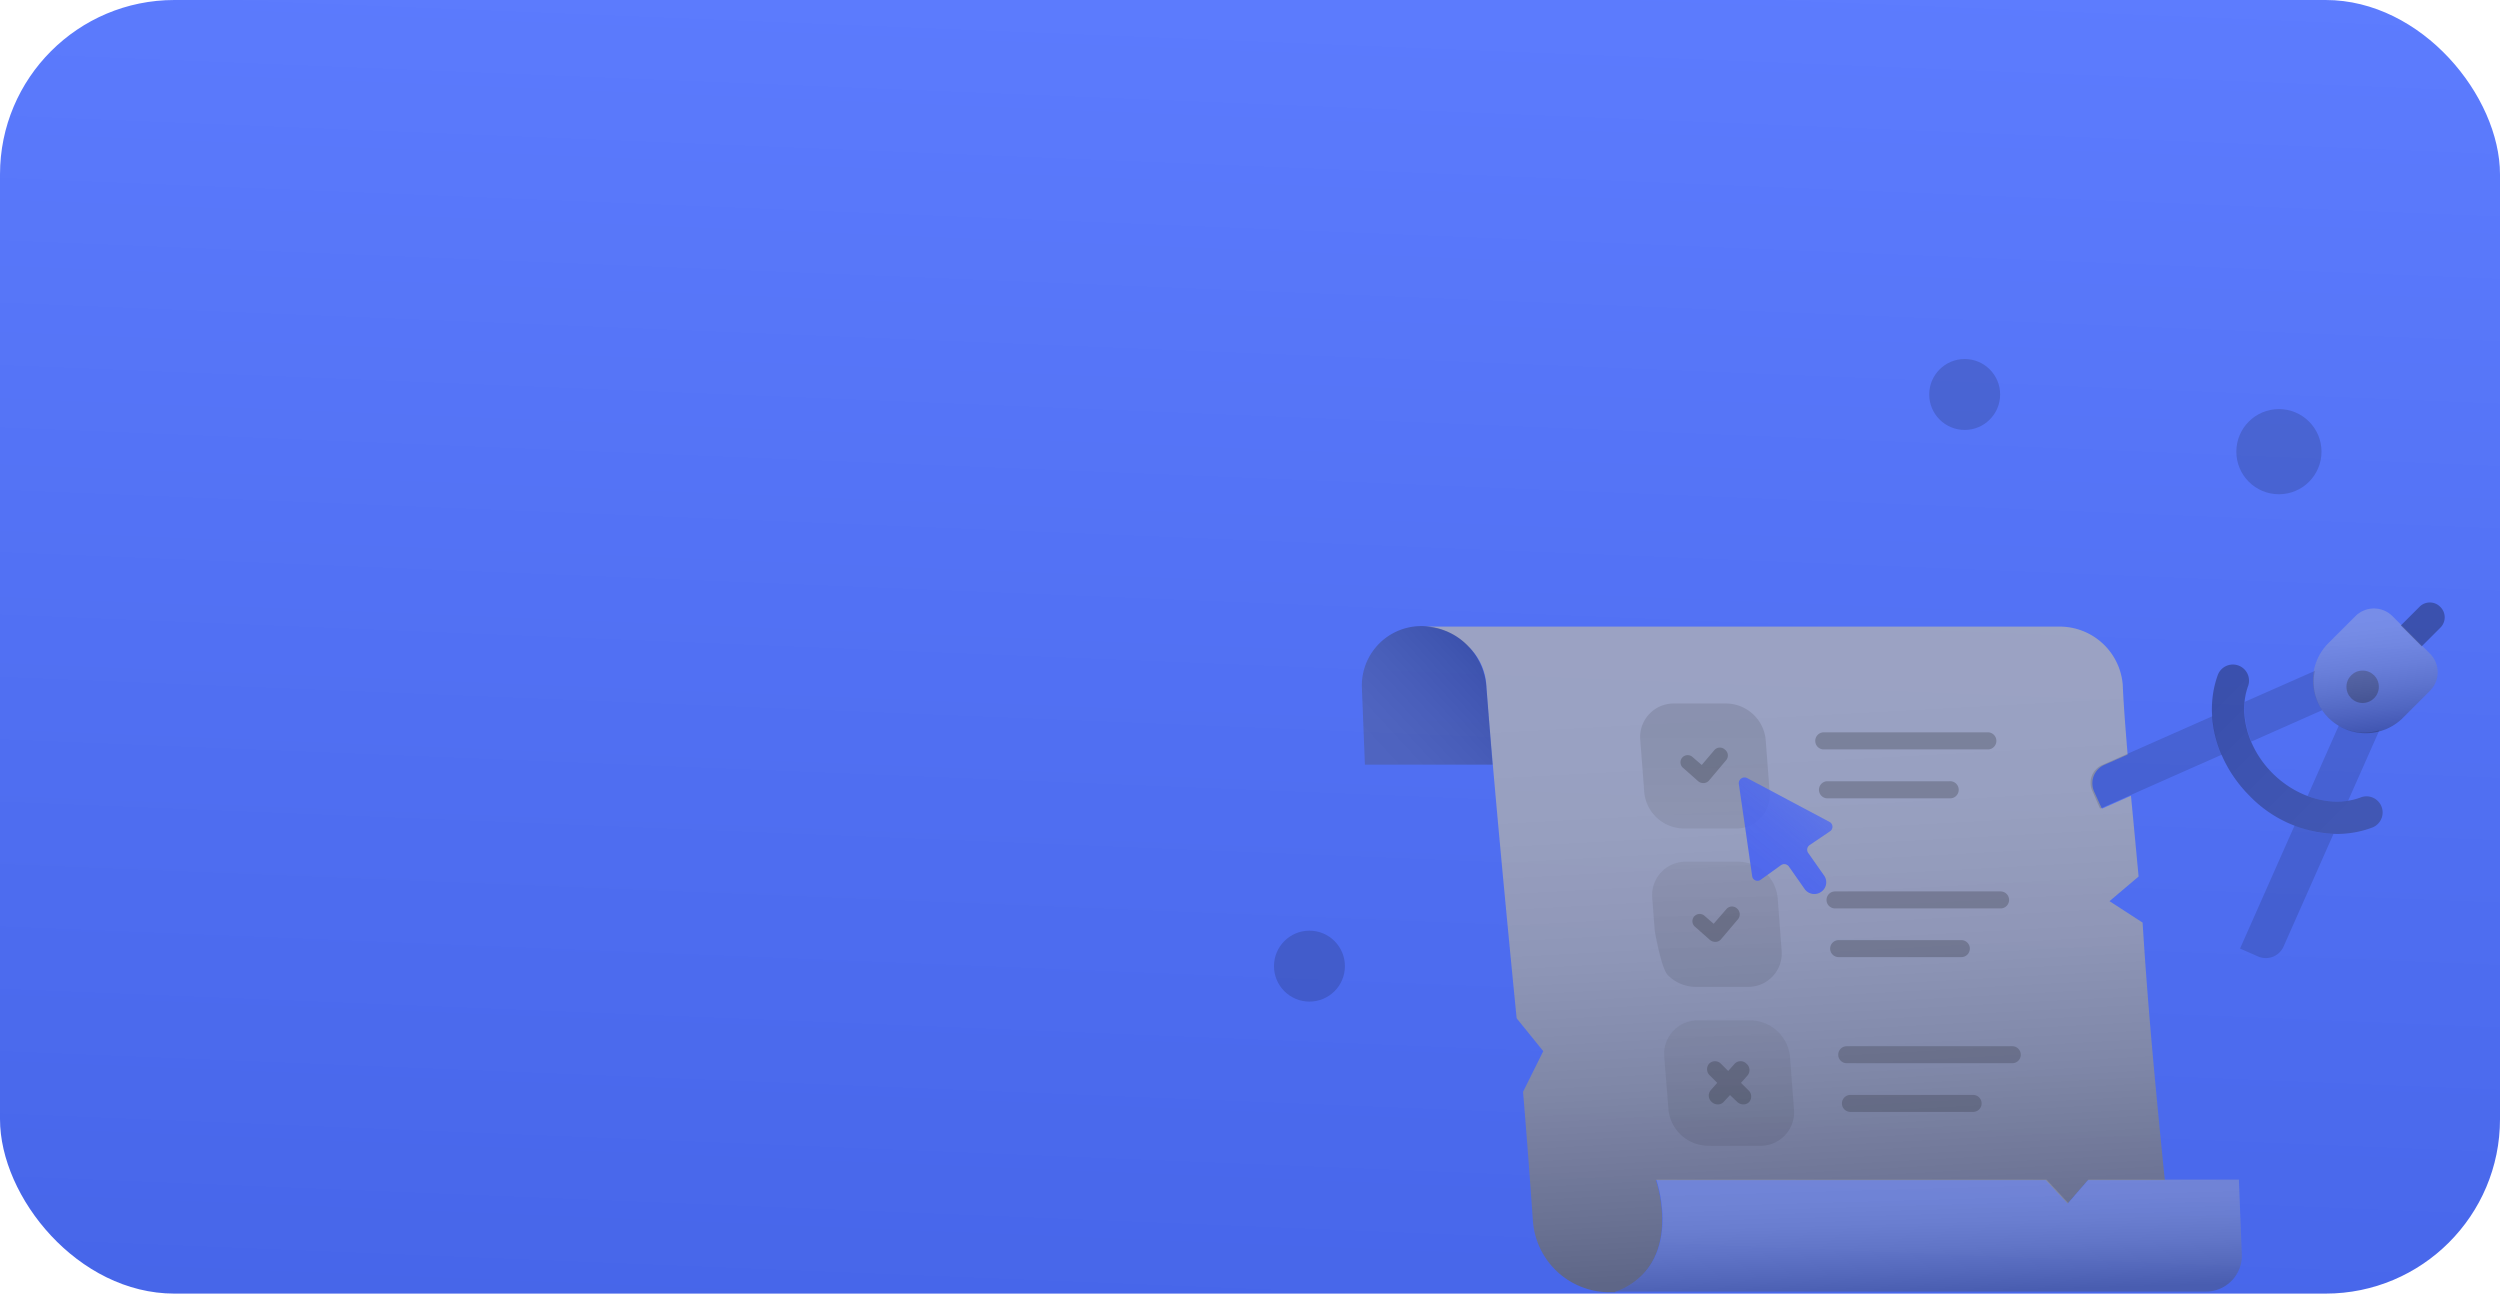 <svg xmlns="http://www.w3.org/2000/svg" xmlns:xlink="http://www.w3.org/1999/xlink" viewBox="0 0 344 178">
  <defs>
    <style>
      .cls-1 {
        isolation: isolate;
      }

      .cls-2 {
        fill: url(#linear-gradient);
      }

      .cls-3, .cls-4 {
        opacity: 0.75;
      }

      .cls-10, .cls-11, .cls-12, .cls-13, .cls-14, .cls-15, .cls-16, .cls-17, .cls-18, .cls-19, .cls-3, .cls-4, .cls-5, .cls-6, .cls-7, .cls-8, .cls-9 {
        mix-blend-mode: overlay;
      }

      .cls-3 {
        fill: url(#linear-gradient-2);
      }

      .cls-4 {
        fill: url(#linear-gradient-3);
      }

      .cls-5 {
        opacity: 0.37;
        fill: url(#linear-gradient-4);
      }

      .cls-6, .cls-7, .cls-8 {
        opacity: 0.3;
      }

      .cls-6 {
        fill: url(#linear-gradient-5);
      }

      .cls-8 {
        fill: url(#linear-gradient-6);
      }

      .cls-11, .cls-9 {
        opacity: 0.29;
      }

      .cls-10 {
        opacity: 0.13;
      }

      .cls-11 {
        fill: url(#linear-gradient-7);
      }

      .cls-12 {
        opacity: 0.15;
      }

      .cls-13, .cls-15 {
        opacity: 0.2;
      }

      .cls-14 {
        opacity: 0.09;
        fill: url(#linear-gradient-8);
      }

      .cls-16 {
        opacity: 0.1;
        fill: url(#linear-gradient-9);
      }

      .cls-17 {
        opacity: 0.18;
      }

      .cls-18 {
        opacity: 0.08;
        fill: url(#linear-gradient-10);
      }

      .cls-19 {
        opacity: 0.19;
      }

      .cls-20 {
        opacity: 0.9;
        fill: url(#linear-gradient-11);
      }
    </style>
    <linearGradient id="linear-gradient" x1="-326.09" y1="588.41" x2="-326.22" y2="586.77" gradientTransform="matrix(344, 0, 0, -178, 112363.36, 104720.64)" gradientUnits="userSpaceOnUse">
      <stop offset="0" stop-color="#5e7dff"/>
      <stop offset="1" stop-color="#3c5bdf"/>
    </linearGradient>
    <linearGradient id="linear-gradient-2" x1="206.18" y1="83.14" x2="211.25" y2="176.97" gradientTransform="matrix(1, 0, 0.04, 1, -7.94, 0)" gradientUnits="userSpaceOnUse">
      <stop offset="0.14" stop-color="#b3b3b3"/>
      <stop offset="0.34" stop-color="#afafaf"/>
      <stop offset="0.53" stop-color="#a4a4a4"/>
      <stop offset="0.72" stop-color="#909090"/>
      <stop offset="0.91" stop-color="#757575"/>
      <stop offset="1" stop-color="#666"/>
    </linearGradient>
    <linearGradient id="linear-gradient-3" x1="247.76" y1="80.89" x2="252.84" y2="174.73" xlink:href="#linear-gradient-2"/>
    <linearGradient id="linear-gradient-4" x1="266.19" y1="161.56" x2="266.69" y2="179.31" gradientTransform="matrix(1, 0, 0.04, 1, -7.94, 0)" gradientUnits="userSpaceOnUse">
      <stop offset="0.05" stop-color="#b3b3b3"/>
      <stop offset="0.21" stop-color="#aeaeae"/>
      <stop offset="0.38" stop-color="#a1a1a1"/>
      <stop offset="0.57" stop-color="#8a8a8a"/>
      <stop offset="0.76" stop-color="#6a6a6a"/>
      <stop offset="0.91" stop-color="#4d4d4d"/>
    </linearGradient>
    <linearGradient id="linear-gradient-5" x1="190.83" y1="106.52" x2="209.72" y2="89.78" gradientTransform="matrix(1, 0, 0.04, 1, -7.94, 0)" gradientUnits="userSpaceOnUse">
      <stop offset="0.14" stop-color="#4d4d4d"/>
      <stop offset="0.31" stop-color="#474747"/>
      <stop offset="0.54" stop-color="#353535"/>
      <stop offset="0.82" stop-color="#181818"/>
      <stop offset="1"/>
    </linearGradient>
    <linearGradient id="linear-gradient-6" x1="416.12" y1="270.85" x2="428.67" y2="280.83" gradientTransform="translate(-96.09 -183.55)" gradientUnits="userSpaceOnUse">
      <stop offset="0" stop-color="#ccc"/>
      <stop offset="0.12" stop-color="#c7c7c7"/>
      <stop offset="0.28" stop-color="#b7b7b7"/>
      <stop offset="0.45" stop-color="#9e9e9e"/>
      <stop offset="0.63" stop-color="#7a7a7a"/>
      <stop offset="0.82" stop-color="#4d4d4d"/>
      <stop offset="1" stop-color="#1a1a1a"/>
    </linearGradient>
    <linearGradient id="linear-gradient-7" x1="304.58" y1="96.1" x2="321.13" y2="112.65" gradientUnits="userSpaceOnUse">
      <stop offset="0"/>
      <stop offset="0.42" stop-color="#0d0d0d"/>
      <stop offset="1" stop-color="#1a1a1a"/>
    </linearGradient>
    <linearGradient id="linear-gradient-8" x1="236.25" y1="136.16" x2="236.25" y2="118.86" gradientUnits="userSpaceOnUse">
      <stop offset="0"/>
      <stop offset="0.29" stop-color="#040404"/>
      <stop offset="0.56" stop-color="#0f0f0f"/>
      <stop offset="0.83" stop-color="#232323"/>
      <stop offset="1" stop-color="#333"/>
    </linearGradient>
    <linearGradient id="linear-gradient-9" x1="232.66" y1="96.14" x2="232.66" y2="113.2" gradientTransform="matrix(1, 0, 0.08, 1, -6.02, 0)" xlink:href="#linear-gradient-8"/>
    <linearGradient id="linear-gradient-10" x1="232.66" y1="157.56" x2="232.66" y2="140.78" gradientTransform="matrix(1, 0, 0.08, 1, -6.02, 0)" gradientUnits="userSpaceOnUse">
      <stop offset="0"/>
      <stop offset="0.26" stop-color="#070707"/>
      <stop offset="0.65" stop-color="#1b1b1b"/>
      <stop offset="1" stop-color="#333"/>
    </linearGradient>
    <linearGradient id="linear-gradient-11" x1="244.71" y1="151.47" x2="254.59" y2="133.97" gradientTransform="matrix(0.99, 0.17, -0.17, 0.99, 23.19, -67.91)" gradientUnits="userSpaceOnUse">
      <stop offset="0" stop-color="#4863f2"/>
      <stop offset="0.29" stop-color="#4863f2" stop-opacity="0.99"/>
      <stop offset="0.51" stop-color="#4964f2" stop-opacity="0.95"/>
      <stop offset="0.7" stop-color="#4a66f3" stop-opacity="0.88"/>
      <stop offset="0.87" stop-color="#4c68f3" stop-opacity="0.79"/>
      <stop offset="0.99" stop-color="#4d6af4" stop-opacity="0.7"/>
    </linearGradient>
  </defs>
  <title>Generator_Mob</title>
  <g class="cls-1">
    <g id="Layer_1" data-name="Layer 1">
      <rect id="Rectangle_193" data-name="Rectangle 193" class="cls-2" width="344" height="178" rx="24"/>
      <g id="Paper">
        <path class="cls-3" d="M202,88.89s.21.25,0,0Z"/>
        <path class="cls-4" d="M222.26,177.75a9.53,9.53,0,0,0,3.76-2.36c4.55-4.7,2-12.57,1.84-13H281.5l3,3.22,2.79-3.22h10.59c-1.14-11.29-2.26-22.8-3-34.52-.11-1.76-.06-.92-.06-.92L290.27,124l4-3.39s-.71-7.62-1.05-11.12l-4,1.78-1.07-2.36a2.78,2.78,0,0,1,1.46-3.69l3.15-1.39c-.24-3-.55-6.68-.67-9.61a8.71,8.71,0,0,0-8.62-8H195.65a8.64,8.64,0,0,1,6.36,2.7,8,8,0,0,1,2.5,5.2c1.14,15.53,4.18,46,4.18,46l3.66,4.52-2.78,5.6c.43,5.06,1,12.55,1.36,17.79a10.58,10.58,0,0,0,10.46,9.78h.87Z"/>
        <path class="cls-5" d="M227.91,162.31h53.68l3,3.22,2.79-3.22h20.69l.4,10.22a4.94,4.94,0,0,1-5,5.19H222.31a9.45,9.45,0,0,0,3.76-2.36C230.62,170.66,228.07,162.78,227.91,162.31Z"/>
        <path class="cls-6" d="M205.38,105.22H187.81l-.41-10.49a8.18,8.18,0,0,1,8.23-8.58h0a9,9,0,0,1,8.91,8.58Z"/>
      </g>
      <circle class="cls-7" cx="325.1" cy="94.5" r="2.23"/>
      <g id="Calipers">
        <path class="cls-8" d="M322.44,85h7.3a3.61,3.61,0,0,1,3.61,3.61v5.25a7.26,7.26,0,0,1-7.26,7.26h0a7.26,7.26,0,0,1-7.26-7.26V88.61A3.61,3.61,0,0,1,322.44,85Z" transform="translate(161.31 -203.32) rotate(45)"/>
        <path class="cls-9" d="M333.8,82.7h0a2,2,0,0,1,2,2v3.64a0,0,0,0,1,0,0h-4.06a0,0,0,0,1,0,0V84.73A2,2,0,0,1,333.8,82.7Z" transform="translate(158.25 -210.98) rotate(45)"/>
        <path class="cls-10" d="M308.89,96.57a11.49,11.49,0,0,0,.9,5.47l9.74-4.32a7,7,0,0,1-1-5.41Z"/>
        <path class="cls-10" d="M304.44,98.55l-15.19,6.72a2.68,2.68,0,0,0-1.36,3.54l1.08,2.45,16.75-7.42A16.12,16.12,0,0,1,304.44,98.55Z"/>
        <path class="cls-10" d="M315.73,113.6l-7.5,16.92,2.46,1.08a2.67,2.67,0,0,0,3.53-1.36l6.87-15.5A16,16,0,0,1,315.73,113.6Z"/>
        <path class="cls-10" d="M323.1,110.18l4.3-9.7a7,7,0,0,1-5.59-.62l-4.28,9.66A11,11,0,0,0,323.1,110.18Z"/>
        <path class="cls-11" d="M321.57,114.75a17.13,17.13,0,0,1-12-5.21c-4.69-4.69-6.4-11.26-4.37-16.74a2.22,2.22,0,0,1,4.16,1.54c-1.41,3.8-.07,8.65,3.34,12.06s8.26,4.76,12.07,3.35a2.22,2.22,0,1,1,1.54,4.16A13.68,13.68,0,0,1,321.57,114.75Z"/>
      </g>
      <g id="Particles">
        <circle class="cls-12" cx="180.18" cy="132.94" r="4.88"/>
        <circle class="cls-12" cx="313.58" cy="62.15" r="5.86"/>
        <circle class="cls-12" cx="270.34" cy="54.28" r="4.88"/>
      </g>
      <g id="Quiz">
        <g>
          <g class="cls-13">
            <path d="M275.28,125H252.5a1.17,1.17,0,1,1,0-2.34h22.78a1.17,1.17,0,1,1,0,2.34Z"/>
            <path d="M269.89,131.7H253a1.17,1.17,0,0,1,0-2.34h16.88a1.17,1.17,0,1,1,0,2.34Z"/>
          </g>
          <path class="cls-14" d="M245.15,130.76l-.54-7.19a5.51,5.51,0,0,0-5.41-5H232a4.6,4.6,0,0,0-4.65,5l.34,4.49s.88,5.21,1.81,6.12a5.39,5.39,0,0,0,3.8,1.61h7.19A4.6,4.6,0,0,0,245.15,130.76Z"/>
          <path class="cls-15" d="M236,129.6a1.13,1.13,0,0,1-.72-.27l-2-1.77a1,1,0,0,1-.16-1.46,1,1,0,0,1,1.45-.06l1.23,1.07,1.74-2A1,1,0,0,1,239,125a1.06,1.06,0,0,1,.17,1.46l-2.38,2.81a1,1,0,0,1-.69.33Z"/>
        </g>
        <g>
          <g class="cls-13">
            <path d="M273.63,103.12H250.85a1.18,1.18,0,0,1,0-2.35h22.78a1.18,1.18,0,0,1,0,2.35Z"/>
            <path d="M268.23,109.85H251.36a1.18,1.18,0,0,1,0-2.35h16.87a1.18,1.18,0,1,1,0,2.35Z"/>
          </g>
          <path class="cls-16" d="M238.85,114h-7.19a5.51,5.51,0,0,1-5.41-5l-.55-7.2a4.61,4.61,0,0,1,4.65-5h7.2a5.52,5.52,0,0,1,5.41,5l.54,7.2A4.6,4.6,0,0,1,238.85,114Z"/>
          <path class="cls-15" d="M234.36,107.75a1.09,1.09,0,0,1-.72-.28l-2-1.77a1,1,0,0,1-.17-1.45,1,1,0,0,1,1.45-.06l1.24,1.07,1.74-2.05a1,1,0,0,1,1.45-.06,1,1,0,0,1,.17,1.45l-2.38,2.82a1,1,0,0,1-.69.33Z"/>
        </g>
        <g>
          <g class="cls-17">
            <path d="M276.89,146.3H254.11a1.17,1.17,0,1,1,0-2.34h22.78a1.17,1.17,0,1,1,0,2.34Z"/>
            <path d="M271.5,153H254.62a1.17,1.17,0,0,1,0-2.34H271.5a1.17,1.17,0,0,1,0,2.34Z"/>
          </g>
          <path class="cls-18" d="M242.16,157.66H235a5.53,5.53,0,0,1-5.42-5L229,145.4a4.61,4.61,0,0,1,4.67-5h7.21a5.53,5.53,0,0,1,5.42,5l.55,7.22A4.61,4.61,0,0,1,242.16,157.66Z"/>
          <path class="cls-19" d="M239.56,149l.89-1a1.15,1.15,0,0,0-.13-1.63,1.13,1.13,0,0,0-1.63,0l-.89,1-1-1a1.13,1.13,0,0,0-1.63,0,1.16,1.16,0,0,0,.12,1.63l1,1-.88,1a1.15,1.15,0,0,0,.12,1.63,1.22,1.22,0,0,0,.84.34,1.07,1.07,0,0,0,.8-.34l.88-.95,1,.95a1.22,1.22,0,0,0,.84.34,1.07,1.07,0,0,0,.8-.34,1.16,1.16,0,0,0-.13-1.63Z"/>
        </g>
      </g>
      <path id="Cursor" class="cls-20" d="M251.79,114.4a.75.75,0,0,0,0-1.28L245.92,110l-5.52-2.94a.79.79,0,0,0-1.14.79l.9,6.2.94,6.52a.74.74,0,0,0,1.18.48l2.78-2a.78.78,0,0,1,1.08.17l2.18,3.11a1.63,1.63,0,0,0,2.18.45,1.6,1.6,0,0,0,.52-2.27l-2.22-3.16a.77.77,0,0,1,.21-1.07Z"/>
    </g>
  </g>
</svg>
